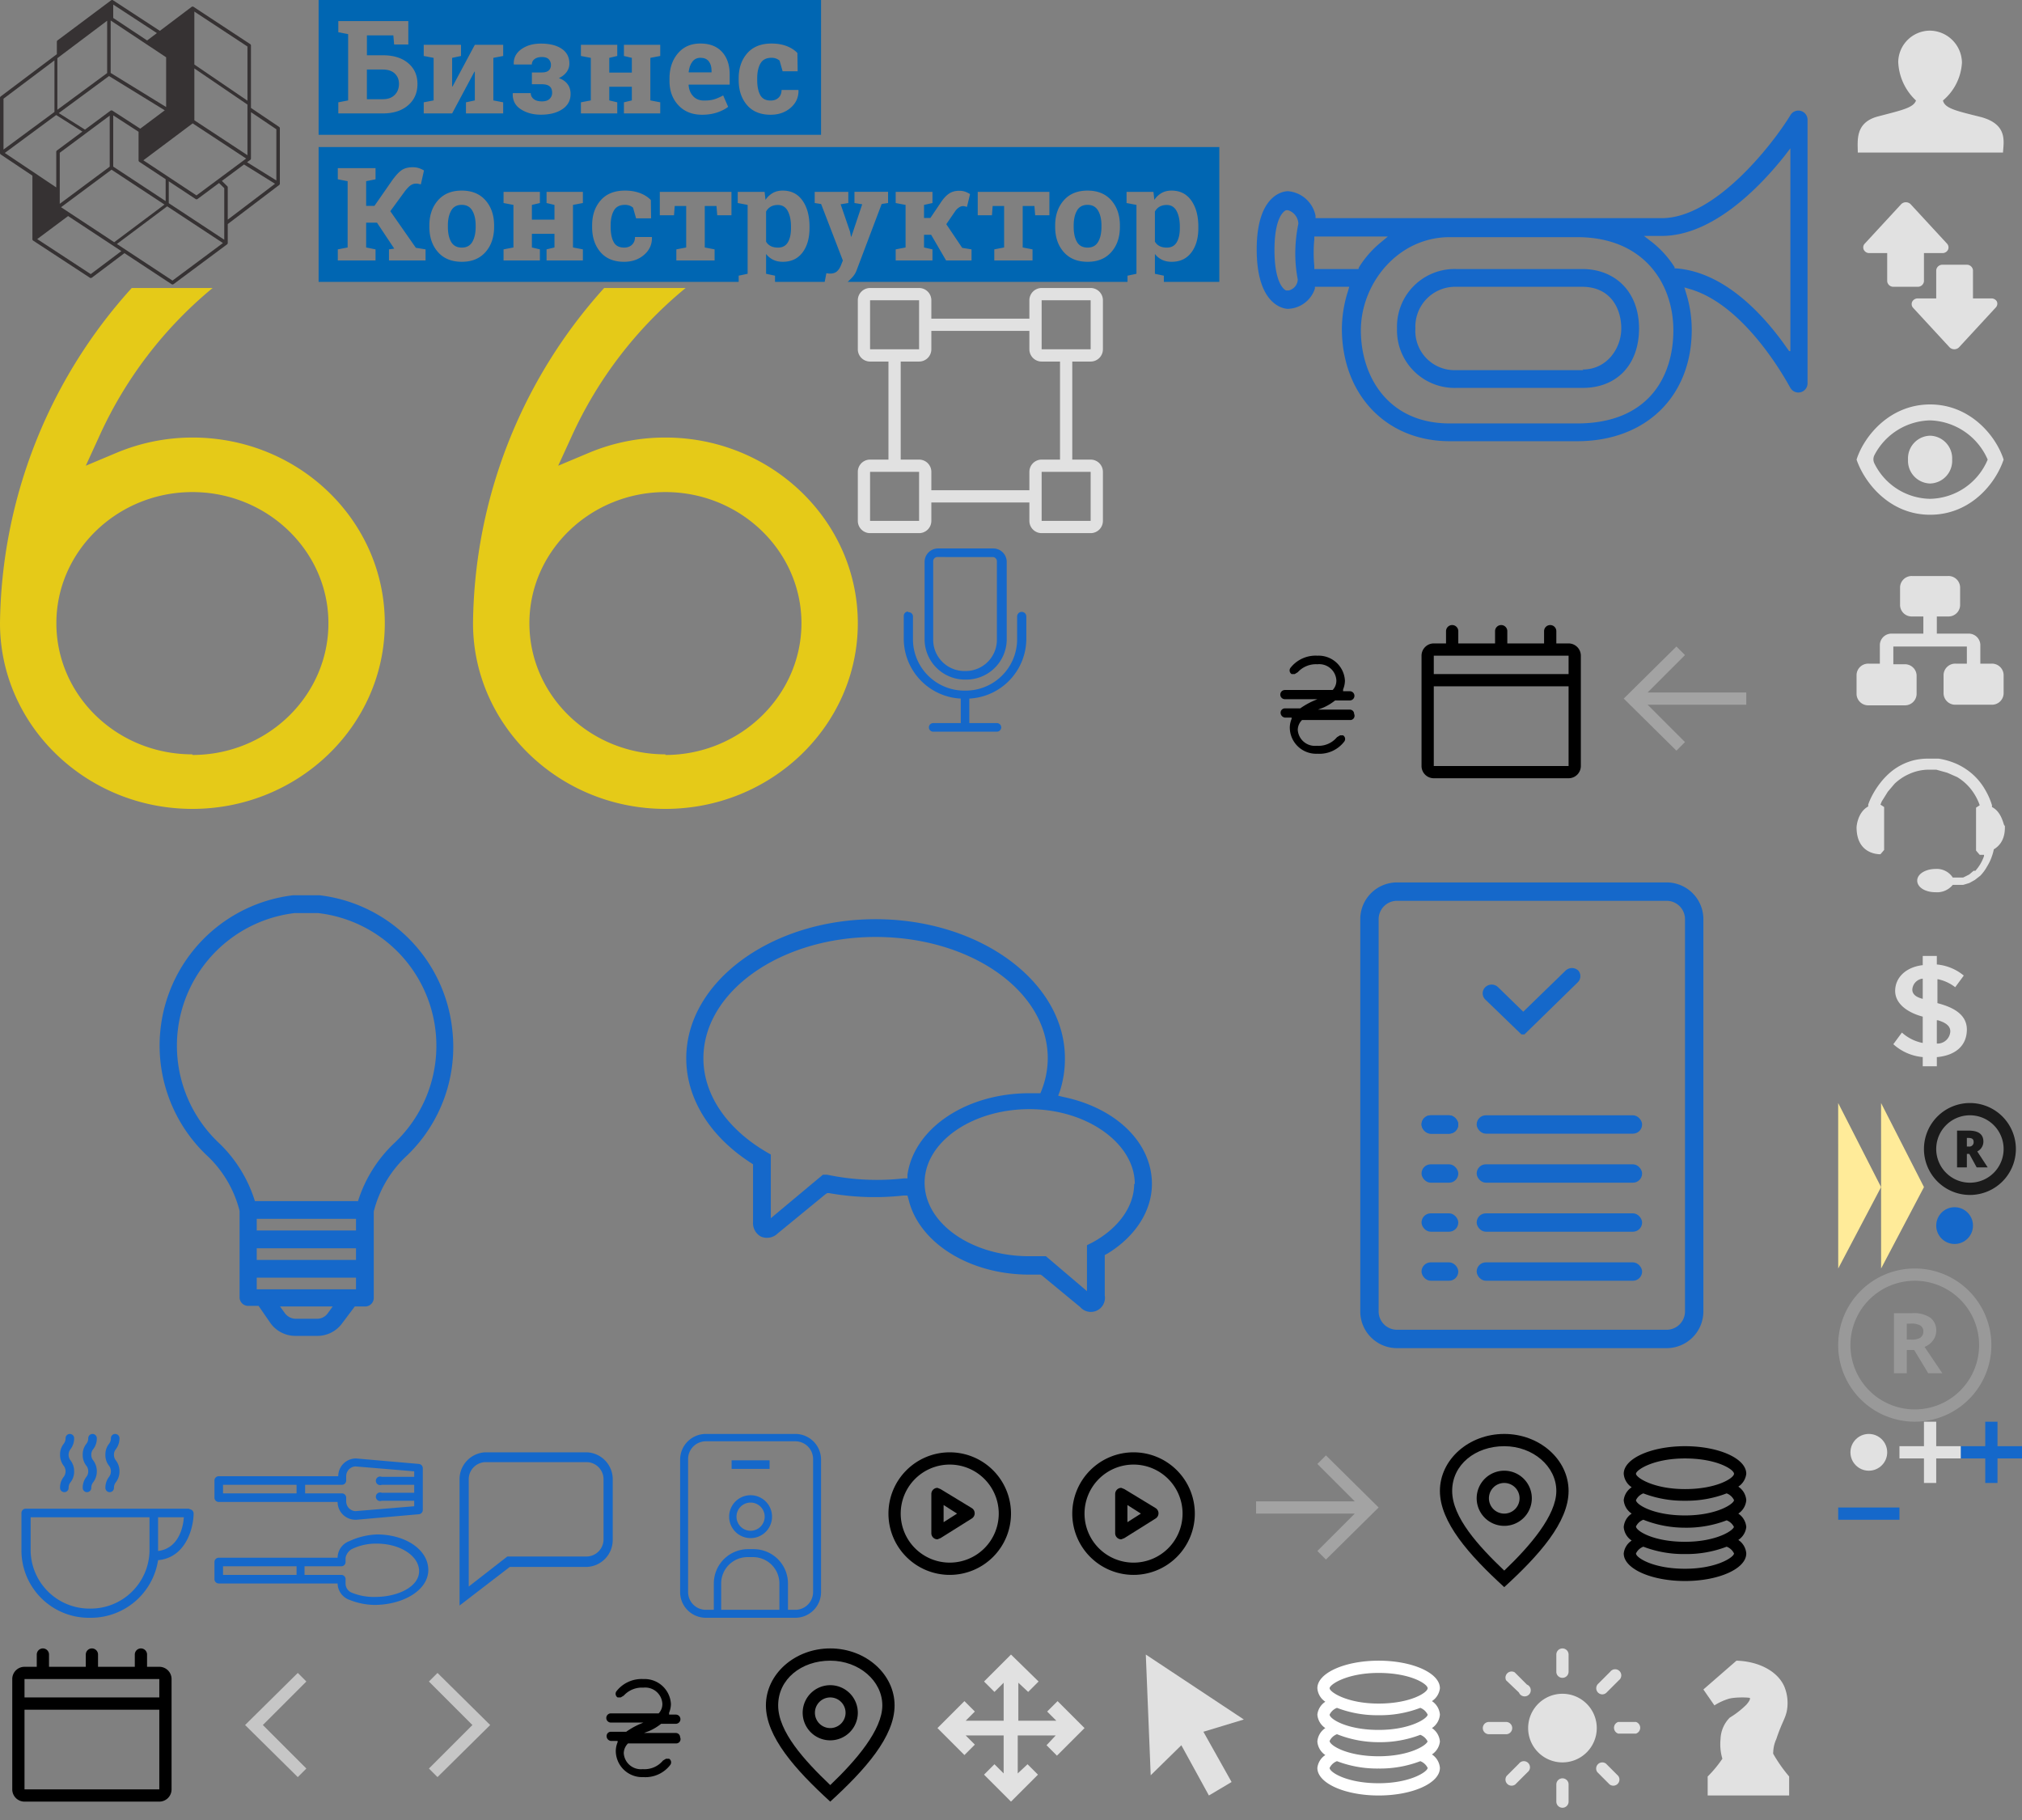 <?xml version="1.0" encoding="utf-8"?><svg width="330" height="297" viewBox="0 0 330 297" xmlns="http://www.w3.org/2000/svg" xmlns:xlink="http://www.w3.org/1999/xlink"><rect x="0" y="0" width="330" height="297" fill="#808080" stroke="none"/><svg width="7" height="27" viewBox="0 0 7 27" id="arrow-yelow-icon" x="307" y="180"><path d="M.006 27L7 13.717 0 0zM0 27" fill="#ffeb99"/></svg><svg width="7" height="27" viewBox="0 0 7 27" id="corner-yellow" x="300" y="180"><path d="M.006 27L7 13.717 0 0zM0 27" fill="#ffeb99"/></svg><svg width="30" height="30" viewBox="0 0 30 30" id="currency" x="200" y="100"><path d="M21 16.5a.7.7 0 0 0-.7-.7h-5.2l.8-.3a8.6 8.6 0 0 0 2-1.2h2.4a.7.7 0 0 0 0-1.5h-1.1v-.3a3.9 3.9 0 0 0 .3-1.4A4.3 4.3 0 0 0 15 7a5.2 5.2 0 0 0-4.4 2 .7.7 0 0 0 .2 1h.5l.5-.3A4 4 0 0 1 15 8.4a2.8 2.8 0 0 1 3.1 2.6 2.2 2.2 0 0 1-.6 1.6H9.7a.7.7 0 0 0 0 1.5H15l-.7.3a12.6 12.6 0 0 0-2.1 1.2H9.7a.7.7 0 0 0-.7.7.8.8 0 0 0 .7.8h1.1v.2a3.9 3.9 0 0 0-.3 1.4A4.3 4.3 0 0 0 15 23a5.1 5.1 0 0 0 4.4-2 .7.7 0 0 0-.2-1h-.5l-.5.3a3.9 3.9 0 0 1-3.3 1.4 2.8 2.8 0 0 1-3.1-2.6 2.3 2.3 0 0 1 .7-1.6h7.8a.7.7 0 0 0 .7-1z"/></svg><svg width="30" height="30" viewBox="0 0 30 30" id="date" x="230" y="100"><path d="M26 5h-2V3a1 1 0 0 0-2 0v2h-6V3a1 1 0 0 0-2 0v2H8V3a1 1 0 0 0-2 0v2H4a2 2 0 0 0-2 2v18a2 2 0 0 0 2 2h22a2 2 0 0 0 2-2V7a2 2 0 0 0-2-2zm0 20H4V12h22v13zm0-15H4V7h22v3z"/></svg><svg width="30" height="30" viewBox="0 0 30 30" id="i-arrow-left-m" x="260" y="100"><path fill="#c6c6c6" opacity=".5" d="M13.6 5.5L15 6.9 8.9 13H25v2H8.9l6.1 6.1-1.4 1.4L5 14l8.6-8.5z"/></svg><svg width="30" height="30" viewBox="0 0 30 30" id="i-arrow-right-m" x="200" y="232"><path fill="#c6c6c6" opacity=".5" d="M16.4 5.5L15 6.9l6.1 6.1H5v2h16.1L15 21.1l1.4 1.4L25 14l-8.6-8.5z"/></svg><svg width="30" height="30" viewBox="0 0 30 30" id="i-date-m" y="267"><path d="M26 5h-2V3a1 1 0 0 0-2 0v2h-6V3a1 1 0 0 0-2 0v2H8V3a1 1 0 0 0-2 0v2H4a2 2 0 0 0-2 2v18a2 2 0 0 0 2 2h22a2 2 0 0 0 2-2V7a2 2 0 0 0-2-2zm0 20H4V12h22v13zm0-15H4V7h22v3z"/></svg><svg width="30" height="30" viewBox="0 0 30 30" id="i-gallery-left" x="30" y="267"><path fill="#c6c6c6" d="M10 14.5L18.6 6 20 7.4l-7.1 7.1 7.1 7.1-1.4 1.4-8.6-8.5z"/></svg><svg width="30" height="30" viewBox="0 0 30 30" id="i-gallery-right" x="60" y="267"><path fill="#c6c6c6" d="M20 14.5L11.4 6 10 7.4l7.1 7.1-7.1 7.1 1.4 1.4 8.6-8.5z"/></svg><svg width="30" height="30" viewBox="0 0 30 30" id="i-griwna-m" x="90" y="267"><path d="M21 16.5a.7.7 0 0 0-.7-.7h-5.2l.8-.3a8.6 8.6 0 0 0 2-1.2h2.4a.7.7 0 0 0 0-1.5h-1.1v-.3a3.9 3.9 0 0 0 .3-1.4A4.3 4.3 0 0 0 15 7a5.2 5.2 0 0 0-4.4 2 .7.7 0 0 0 .2 1h.5l.5-.3A4 4 0 0 1 15 8.4a2.8 2.8 0 0 1 3.1 2.6 2.2 2.2 0 0 1-.6 1.6H9.7a.7.7 0 0 0 0 1.5H15l-.7.3a12.6 12.6 0 0 0-2.1 1.2H9.7a.7.7 0 0 0-.7.7.8.8 0 0 0 .7.8h1.1v.2a3.9 3.9 0 0 0-.3 1.4A4.3 4.3 0 0 0 15 23a5.1 5.1 0 0 0 4.4-2 .7.7 0 0 0-.2-1h-.5l-.5.3a3.9 3.9 0 0 1-3.3 1.4 2.8 2.8 0 0 1-3.1-2.6 2.3 2.3 0 0 1 .7-1.6h7.8a.7.7 0 0 0 .7-1z"/></svg><svg width="30" height="30" viewBox="0 0 30 30" id="i-location-m" x="120" y="267"><path d="M15.5 4c4.7 0 8.5 3.3 8.5 7.3s-4.3 9-8.5 13c-4.2-4-8.5-8.7-8.5-13S10.8 4 15.5 4m0-2C9.7 2 5 6.2 5 11.3S9.8 21.8 15.5 27C21.2 21.8 26 16.4 26 11.3S21.3 2 15.5 2z"/><path d="M15.5 17a4.5 4.5 0 1 1 4.5-4.5 4.5 4.5 0 0 1-4.5 4.5zm0-7a2.5 2.5 0 1 0 2.5 2.5 2.5 2.5 0 0 0-2.5-2.5z"/></svg><svg width="100" height="100" viewBox="0 0 100 100" id="i-materials-1-l" x="200" y="132"><g class="ali-materials-svg" fill="#1568ca"><path d="M72 15a3 3 0 0 1 3 3v64a3 3 0 0 1-3 3H28a3 3 0 0 1-3-3V18a3 3 0 0 1 3-3h44m0-3H28a6 6 0 0 0-6 6v64a6 6 0 0 0 6 6h44a6 6 0 0 0 6-6V18a6 6 0 0 0-6-6z"/><path d="M57.6 26.4a1.5 1.5 0 0 0-2.1 0l-6.9 6.7-4.1-4a1.5 1.5 0 0 0-2.1 0 1.4 1.4 0 0 0 0 2l5.9 5.7h.5l8.7-8.5a1.4 1.4 0 0 0 .1-1.9z"/><rect x="32" y="50" width="6" height="3" rx="1.5" ry="1.5"/><rect x="32" y="50" width="6" height="3" rx="1.5" ry="1.5"/><rect x="32" y="58" width="6" height="3" rx="1.5" ry="1.5"/><rect x="32" y="66" width="6" height="3" rx="1.5" ry="1.5"/><rect x="32" y="74" width="6" height="3" rx="1.5" ry="1.5"/><rect x="41" y="50" width="27" height="3" rx="1.5" ry="1.5"/><rect x="41" y="58" width="27" height="3" rx="1.5" ry="1.5"/><rect x="41" y="66" width="27" height="3" rx="1.5" ry="1.5"/><rect x="41" y="74" width="27" height="3" rx="1.5" ry="1.5"/></g></svg><svg width="100" height="100" viewBox="0 0 100 100" id="i-materials-2-l" x="200"><path d="M58.2 43.9H37.6a9.4 9.4 0 0 0-9.6 9.7 9.4 9.4 0 0 0 9.7 9.7h20.6c5.6 0 9.2-3.8 9.2-9.7s-3.8-9.7-9.3-9.7zm.2 16.5H37.7a6.4 6.4 0 0 1-6.7-6.8 6.5 6.5 0 0 1 6.6-6.8h20.6c4.7 0 6.4 3.6 6.4 6.8s-2.3 6.7-6.3 6.7zm35.5-42.3a1.5 1.5 0 0 0-1.7.7c-2.8 4.6-12.2 16.8-21 16.8H14.7v-.4a5 5 0 0 0-4.5-4c-.5 0-5.1.3-5.1 9.5s4.5 9.7 5.1 9.7a4.8 4.8 0 0 0 4.4-3.3v-.3h5.6l-.2.7a20.5 20.5 0 0 0-1 6.3C19.1 64.5 26.3 72 36.6 72h20.8c11.2 0 18.7-7.3 18.7-18.2a20.1 20.1 0 0 0-.9-5.9l-.3-1 1 .3c9.4 2.8 16.2 16 16.3 16.1a1.5 1.5 0 0 0 2.8-.7V19.5a1.5 1.5 0 0 0-1.1-1.4zM11.8 45.6a1.9 1.9 0 0 1-1.5 1.8h-.4c-.5-.2-1.9-1.5-1.9-6.6s1.4-6.3 1.9-6.5h.3a2.4 2.4 0 0 1 1.7 2.2 24.4 24.4 0 0 0-.5 4.5 22.2 22.2 0 0 0 .4 4.6zm9.9-1.7h-7.2v-.5a21.5 21.5 0 0 1-.1-2.4 18.6 18.6 0 0 1 .1-1.9v-.5h12l-1.2 1a16.6 16.6 0 0 0-3.5 4zm35.7 25.2H36.6c-10 0-14.5-7.6-14.5-15.2s6-15.2 14.5-15.2h20.8c10.9 0 15.7 7.6 15.7 15.2S69 69.1 57.4 69.1zM92 57.3l-1-1.4c-3.8-5.2-9.9-11.5-17.4-12.1h-.3v-.2a16.4 16.4 0 0 0-3.7-4.1l-1.3-1h2.9c8.4 0 16.1-8.1 20-13l1-1.3v33.1z" fill="#1568ca"/></svg><svg width="100" height="100" viewBox="0 0 100 100" id="i-materials-3-l" y="132"><path d="M73.8 35.9a24.7 24.7 0 0 0-21.6-21.8h-4.4a24.7 24.7 0 0 0-14.2 42.3 18.6 18.6 0 0 1 5.5 9.2V79.7a1.4 1.4 0 0 0 1.4 1.4h1.7l2 2.9a5 5 0 0 0 4 2h3.6a5 5 0 0 0 4-2l2.1-2.8h1.7a1.4 1.4 0 0 0 1.4-1.4V65.7a18.6 18.6 0 0 1 5.5-9.2 24.6 24.6 0 0 0 7.3-20.6zM53.5 82.3a2.1 2.1 0 0 1-1.7.9h-3.6a2.2 2.2 0 0 1-1.7-.9l-.8-1.1h8.6zm4.6-5.8v1.9H41.9v-1.9h16.2zm-16.2-2.9v-1.9h16.2v1.9H41.9zm0-4.8v-1.9h16.2v1.9H41.9zM58.4 64H41.6a22.2 22.2 0 0 0-6.1-9.7A21.8 21.8 0 0 1 48.1 17h3.8a21.8 21.8 0 0 1 12.6 37.4 22.2 22.2 0 0 0-6.1 9.7z" fill="#1568ca"/></svg><svg width="100" height="100" viewBox="0 0 100 100" id="i-materials-4-l" x="100" y="132"><path d="M22.9 67.4a2.5 2.5 0 0 0 1.3 2.4 2.5 2.5 0 0 0 2.7-.5l7.8-6.4.3-.2h.3a42.5 42.5 0 0 0 12.1.4h.7l.2.7C50 70.8 58.2 76 68 76h1.8l.2.1 6.3 5.2a2.3 2.3 0 0 0 4-1.9v-6.6l.4-.2c4.6-2.8 7.3-7 7.3-11.4 0-6.7-5.8-12.4-14.5-14.2l-.8-.2.3-.8a17.2 17.2 0 0 0 .8-5.3C73.8 28.2 59.9 18 42.9 18S12 28.2 12 40.7c0 6.6 3.9 12.8 10.6 17.1l.3.2v9.4zm62.2-6.2c0 3.7-2.6 7.3-6.9 9.6l-.8.4v7.5L70.7 73H68c-9.5 0-17.1-5.4-17.1-12S58.6 49 68 49s17.2 5.6 17.2 12.2zM14.8 40.7c0-10.9 12.6-19.8 28.1-19.8S71 29.7 71 40.7a14.4 14.4 0 0 1-1 5.2l-.2.5H68c-10.3 0-18.8 5.7-19.9 13.3v.6h-.6a39.6 39.6 0 0 1-12.5-.6h-.7l-8.5 7.1V56.4l-.7-.4c-6.5-3.8-10.3-9.4-10.3-15.3z" fill="#1568ca"/></svg><svg width="10" height="10" viewBox="0 0 10 10" id="i-minus-s" x="300" y="242"><path d="M10 6V4H0v2h10z" fill="#1568ca"/></svg><svg width="30" height="30" viewBox="0 0 30 30" id="i-play-m" x="170" y="232"><path d="M15 7a8 8 0 1 1-8 8 8 8 0 0 1 8-8m0-2a10 10 0 1 0 10 10A10 10 0 0 0 15 5z"/><path d="M14 13.6l2.2 1.4-2.2 1.4v-2.8m-1-2.8a1 1 0 0 0-1 1v6.4a1 1 0 0 0 1 1l.5-.2 5.1-3.2a1 1 0 0 0 0-1.7L13.5 11l-.5-.2z"/></svg><svg width="10" height="10" viewBox="0 0 10 10" id="i-plus-active-s" x="320" y="232"><path fill="#1568ca" d="M10 4H6V0H4v4H0v2h4v4h2V6h4V4z"/></svg><svg width="10" height="10" viewBox="0 0 10 10" id="i-plus-s" x="310" y="232"><path fill="#e1e1e1" d="M10 4H6V0H4v4H0v2h4v4h2V6h4V4z"/></svg><svg width="30" height="30" viewBox="0 0 30 30" id="i-price-m" x="260" y="232"><path d="M25 12.8a2.9 2.9 0 0 0-1.3-2.2A2.9 2.9 0 0 0 25 8.5C25 6 20.5 4 15 4S5 6 5 8.5a2.9 2.9 0 0 0 1.3 2.2A2.9 2.9 0 0 0 5 12.8 2.9 2.9 0 0 0 6.3 15 2.9 2.9 0 0 0 5 17.2a2.9 2.9 0 0 0 1.3 2.2A2.9 2.9 0 0 0 5 21.5C5 24 9.5 26 15 26s10-2 10-4.5a2.9 2.9 0 0 0-1.3-2.2 2.9 2.9 0 0 0 1.3-2.1 2.9 2.9 0 0 0-1.3-2.2 2.9 2.9 0 0 0 1.3-2.2zM15 6c5.2 0 8 1.8 8 2.5S20.2 11 15 11 7 9.1 7 8.5 9.8 6 15 6zm0 6.9a18.3 18.3 0 0 0 6.8-1.2 2.2 2.2 0 0 1 1.2 1.1c0 .6-2.8 2.5-8 2.5s-8-1.8-8-2.5a2.2 2.2 0 0 1 1.2-1.1 18.3 18.3 0 0 0 6.8 1.2zm8 8.6c0 .6-2.8 2.5-8 2.5s-8-1.8-8-2.5a2.2 2.2 0 0 1 1.2-1.1 18.3 18.3 0 0 0 6.8 1.2 18.3 18.3 0 0 0 6.8-1.2 2.2 2.2 0 0 1 1.2 1.1zm0-4.4c0 .6-2.8 2.5-8 2.5s-8-1.8-8-2.5A2.2 2.2 0 0 1 8.2 16a18.3 18.3 0 0 0 6.8 1.3 18.3 18.3 0 0 0 6.8-1.2 2.2 2.2 0 0 1 1.2 1.1z"/></svg><svg width="35" height="35" viewBox="0 0 35 35" id="i-program-1-l" x="105" y="232"><title>i-program-1-l</title><path d="M20.6 6.3h-6.2v1.4h6.2V6.3zM17.5 12a3.5 3.5 0 1 0 3.5 3.5 3.5 3.5 0 0 0-3.5-3.5zm0 5.8a2.3 2.3 0 1 1 2.3-2.3 2.3 2.3 0 0 1-2.3 2.3zM24.8 2H10.2A4.2 4.2 0 0 0 6 6.1v21.8a4.2 4.2 0 0 0 4.2 4.1h14.6a4.2 4.2 0 0 0 4.2-4.1V6.1A4.2 4.2 0 0 0 24.8 2zm-2.5 28.7h-9.6v-4.3a4.3 4.3 0 0 1 4.3-4.3h.9a4.3 4.3 0 0 1 4.3 4.3v4.3zm5.4-2.9a2.9 2.9 0 0 1-2.9 2.9h-1.2v-4.3a5.6 5.6 0 0 0-5.6-5.6h-.9a5.6 5.6 0 0 0-5.6 5.6v4.3h-1.3a2.9 2.9 0 0 1-2.9-2.9V6.1a2.9 2.9 0 0 1 2.9-2.9h14.6a2.9 2.9 0 0 1 2.9 2.9v21.8z" fill="#1568ca"/></svg><svg width="35" height="35" viewBox="0 0 35 35" id="i-program-2-l" x="140" y="87"><title>i-program-2-l</title><path d="M13.1 2.5a2.2 2.2 0 0 0-2.2 2.1v12.9a6.6 6.6 0 0 0 6.7 6.4 6.6 6.6 0 0 0 6.7-6.4V4.6a2.2 2.2 0 0 0-2.2-2.1h-9zm0 1.4H22a.7.7 0 0 1 .7.7v12.9a5.1 5.1 0 0 1-5.2 5 5.1 5.1 0 0 1-5.2-5V4.6a.7.7 0 0 1 .8-.7zm-4.9 8.9a.7.7 0 0 0-.7.7v3.9a9.8 9.8 0 0 0 9.3 9.6v4h-4.5a.7.7 0 1 0 0 1.4h10.4a.7.7 0 1 0 0-1.4h-4.5v-4a9.8 9.8 0 0 0 9.3-9.6v-3.8a.7.7 0 0 0-1.5 0v3.9a8.4 8.4 0 0 1-8.5 8.2A8.4 8.4 0 0 1 9 17.5v-3.9a.7.7 0 0 0-.7-.7h-.1z" fill="#1568ca"/></svg><svg width="35" height="35" viewBox="0 0 35 35" id="i-program-3-l" y="232"><title>i-program-3-l</title><path d="M31.3 14.4l-.5-.2H4.2a.7.7 0 0 0-.7.7v6.2A11 11 0 0 0 14.7 32a11.1 11.1 0 0 0 11.1-9.4c4.5-.4 5.8-5.2 5.8-7.7a.8.8 0 0 0-.3-.5zm-6.9 6.7a9.6 9.6 0 0 1-9.7 9.4A9.6 9.6 0 0 1 5 21.1v-5.5h19.4v5.5zm1.4 0v-5.5H30c-.1 1.7-.9 5.1-4.2 5.5zm-16-10.3a.7.7 0 1 0 1.4 0 1.4 1.4 0 0 1 .3-.9 2.8 2.8 0 0 0 .6-1.8 2.9 2.9 0 0 0-.6-1.8 1.4 1.4 0 0 1-.3-.9 1.4 1.4 0 0 1 .3-.9 2.9 2.9 0 0 0 .6-1.8.7.7 0 1 0-1.4 0 1.4 1.4 0 0 1-.3.9 2.8 2.8 0 0 0-.6 1.8 2.9 2.9 0 0 0 .6 1.8 1.5 1.5 0 0 1 0 1.8 2.8 2.8 0 0 0-.6 1.8zm4.6-2.7a1.4 1.4 0 0 1-.3.9 2.9 2.9 0 0 0-.6 1.8.7.7 0 1 0 1.4 0 1.4 1.4 0 0 1 .3-.9 2.9 2.9 0 0 0 .6-1.8 2.9 2.9 0 0 0-.6-1.8 1.4 1.4 0 0 1-.3-.9 1.4 1.4 0 0 1 .3-.9 2.8 2.8 0 0 0 .6-1.8.7.7 0 1 0-1.4 0 1.4 1.4 0 0 1-.3.9 2.8 2.8 0 0 0-.6 1.8 2.8 2.8 0 0 0 .6 1.8 1.4 1.4 0 0 1 .3.9zm2.8 2.7a.7.7 0 1 0 1.4 0 1.4 1.4 0 0 1 .3-.9 2.9 2.9 0 0 0 .6-1.8 2.9 2.9 0 0 0-.6-1.8 1.4 1.4 0 0 1-.3-.9 1.4 1.4 0 0 1 .3-.9 2.9 2.9 0 0 0 .6-1.8.7.7 0 1 0-1.4 0 1.4 1.4 0 0 1-.3.9 2.8 2.8 0 0 0-.6 1.8 2.8 2.8 0 0 0 .6 1.8 1.5 1.5 0 0 1 0 1.8 2.9 2.9 0 0 0-.6 1.8z" fill="#1568ca"/></svg><svg width="35" height="35" viewBox="0 0 35 35" id="i-program-4-l" x="35" y="232"><title>i-program-4-l</title><path d="M.7 13.1h19.4a2.9 2.9 0 0 0 3 2.9h.1l10.2-.9a.7.7 0 0 0 .6-.7V7.6a.7.7 0 0 0-.6-.7L23.1 6a2.9 2.9 0 0 0-2.9 2.9H.7a.7.7 0 0 0-.7.7v2.8a.7.7 0 0 0 .7.7zm14.1-2.8h6a.7.7 0 0 0 .7-.7v-.7A1.6 1.6 0 0 1 23 7.3l9.6.8V9h-5.3a.7.7 0 1 0 0 1.3h5.3v1.3h-5.3a.7.7 0 1 0 0 1.3h5.3v.9l-9.6.8a1.6 1.6 0 0 1-1.5-1.6v-.6a.7.7 0 0 0-.7-.7h-6v-1.4zm-13.4 0h12v1.4h-12v-1.4zm25.2 8.1a11.7 11.7 0 0 0-4.6 1.1 2.9 2.9 0 0 0-1.9 2.7H.7a.7.7 0 0 0-.7.7v2.8a.7.7 0 0 0 .7.7h19.4a2.9 2.9 0 0 0 2 2.7 11.3 11.3 0 0 0 4 .8c4.7 0 8.8-2.4 8.8-5.7s-3.7-5.8-8.4-5.8zM13.4 25h-12v-1.4h12V25zm12.8 3.6a9.5 9.5 0 0 1-3.8-.7 1.6 1.6 0 0 1-1-1.4v-.8a.7.7 0 0 0-.7-.7h-6v-1.4h6a.7.7 0 0 0 .7-.7v-.7a2.1 2.1 0 0 1 1-1.4 9 9 0 0 1 4.1-.9c3.8 0 6.9 2 6.9 4.5s-3.4 4.2-7.2 4.2z" fill="#1568ca"/></svg><svg width="35" height="35" viewBox="0 0 35 35" id="i-program-5-l" x="70" y="232"><title>i-program-5-l</title><path d="M25.8 5H9.2A4.4 4.4 0 0 0 5 9.4V30l8.2-6.3h12.6a4.4 4.4 0 0 0 4.2-4.4V9.4A4.4 4.4 0 0 0 25.8 5zM6.5 26.9V9.4a2.8 2.8 0 0 1 2.7-2.8h16.6a2.8 2.8 0 0 1 2.7 2.8v9.8a2.8 2.8 0 0 1-2.7 2.8h-13z" fill="#1568ca"/></svg><svg width="10" height="10" viewBox="0 0 10 10" id="i-program-bullet" x="300" y="232"><circle cx="5" cy="5" r="3" fill="#e1e1e1"/></svg><svg width="10" height="10" viewBox="0 0 10 10" id="i-program-bullet-active" x="314" y="195"><circle cx="5" cy="5" r="3" fill="#1568ca"/></svg><svg width="140" height="85" viewBox="0 0 140 85" id="i-quote-o" y="47"><path d="M31.4 24.4A32.1 32.1 0 0 0 19 26.9L14 29l2.2-4.8A67.3 67.3 0 0 1 34.7 0H21.5A82.8 82.8 0 0 0 0 54.7C0 71.4 14.1 85 31.4 85s31.4-13.6 31.4-30.3-14-30.3-31.4-30.3zm0 51.7c-12.3 0-22.2-9.6-22.2-21.4s10-21.4 22.2-21.4 22.2 9.6 22.2 21.4-9.9 21.5-22.2 21.5zM108.6 24.4a32.1 32.1 0 0 0-12.5 2.5l-5 2.1 2.2-4.8A67.3 67.3 0 0 1 111.9 0H98.6a82.8 82.8 0 0 0-21.4 54.7c0 16.7 14.1 30.3 31.4 30.3S140 71.4 140 54.7s-14.1-30.3-31.4-30.3zm0 51.7c-12.3 0-22.2-9.6-22.2-21.4s10-21.4 22.2-21.4 22.2 9.6 22.2 21.4-10 21.5-22.2 21.5z" fill="#e5ca18"/></svg><svg width="25" height="25" viewBox="0 0 25 25" id="i-reserved-o" x="300" y="207"><path d="M12.5 2A10.5 10.5 0 1 1 2 12.5 10.5 10.5 0 0 1 12.5 2m0-2A12.5 12.5 0 1 0 25 12.5 12.5 12.5 0 0 0 12.5 0z" fill="#fff" opacity=".2"/><path d="M11.2 13.3v3.8H9.1V7.3H12a4.9 4.9 0 0 1 3 .7 2.6 2.6 0 0 1 1 2.2 2.6 2.6 0 0 1-.5 1.5 3.2 3.2 0 0 1-1.4 1.1l2.9 4.3h-2.3l-2.3-3.8h-1.2zm0-1.7h.7a2.6 2.6 0 0 0 1.5-.3 1.2 1.2 0 0 0 .5-1 1.1 1.1 0 0 0-.5-1 2.9 2.9 0 0 0-1.6-.3h-.6v2.7z" fill="#fff" opacity=".2"/></svg><svg width="15" height="15" viewBox="0 0 15 15" id="i-reserved-s" x="314" y="180"><path d="M7.5 2A5.5 5.5 0 1 1 2 7.5 5.5 5.5 0 0 1 7.5 2m0-2A7.5 7.5 0 1 0 15 7.5 7.5 7.5 0 0 0 7.5 0z" fill="#1b1b1b"/><path d="M7 8.3v2.2H5.4v-6h1.9q2.4 0 2.4 1.8a1.8 1.8 0 0 1-1 1.6l1.7 2.6H8.6L7.4 8.3H7zm0-1.2h.3a.7.7 0 0 0 .8-.8q0-.6-.8-.6H7v1.4z" fill="#1b1b1b"/></svg><svg width="30" height="30" viewBox="0 0 30 30" id="i-results-1-m" x="300"><path d="M23.3 19.1c-4-1-5.9-1.4-6.2-2.7a8.7 8.7 0 0 0 3.1-6.2A5.3 5.3 0 0 0 15 5a5.2 5.2 0 0 0-5.2 5.1 9.1 9.1 0 0 0 2.9 6.3c-.4 1.2-2.4 1.6-6.2 2.6s-3.3 4-3.3 5.9h23.7c.1-1.8.8-4.6-3.6-5.8z" fill="#e1e1e1"/></svg><svg width="30" height="30" viewBox="0 0 30 30" id="i-results-10-m" x="300" y="30"><path d="M14 15.9v-4.6h3a1 1 0 0 0 .9-.5.9.9 0 0 0-.1-1l-6-6.5a1.1 1.1 0 0 0-1.5 0l-6 6.5a.9.9 0 0 0-.1 1 1 1 0 0 0 .9.5H8v4.6a1 1 0 0 0 1 .9h4a1 1 0 0 0 1-.9zm11.9 3.3a1 1 0 0 0-.9-.5h-3v-4.6a1 1 0 0 0-1-.9h-4a1 1 0 0 0-1 .9v4.6h-3a1 1 0 0 0-.9.5.9.9 0 0 0 .1 1l6 6.5a1.1 1.1 0 0 0 1.5 0l6-6.5a.9.9 0 0 0 .2-1z" fill="#e1e1e1"/></svg><svg width="30" height="30" viewBox="0 0 30 30" id="i-results-2-m" x="300" y="60"><path d="M15 6C8.4 6 4.2 11.2 3 15c1.3 3.8 5.4 9 12 9s10.7-5.1 12-9c-1.2-3.8-5.4-9-12-9zm0 15.4a10.3 10.3 0 0 1-9.1-5.8 1.5 1.5 0 0 1 0-1.3A10.5 10.5 0 0 1 15 8.6a10.6 10.6 0 0 1 9.4 6.4 10.4 10.4 0 0 1-9.4 6.4zm0-10.3a3.7 3.7 0 0 0-3.6 3.9 3.7 3.7 0 0 0 3.6 3.9 3.7 3.7 0 0 0 3.6-3.9 3.7 3.7 0 0 0-3.6-3.9z" fill="#e1e1e1"/></svg><svg width="30" height="30" viewBox="0 0 30 30" id="i-results-3-m" x="300" y="90"><path d="M9 15.5v2.9h1.8a1.9 1.9 0 0 1 2 1.8v3.1a1.9 1.9 0 0 1-2 1.8H5a1.9 1.9 0 0 1-2-1.8v-3.2a1.9 1.9 0 0 1 2-1.8h1.8v-3.1a1.9 1.9 0 0 1 2-1.8h5.1v-2.8h-1.8a1.9 1.9 0 0 1-2-1.8v-3a1.9 1.9 0 0 1 2-1.8h5.8a1.9 1.9 0 0 1 2 1.8v3a1.9 1.9 0 0 1-2 1.8h-1.8v2.8h5.1a1.9 1.9 0 0 1 2 1.8v3.1H25a1.9 1.9 0 0 1 2 1.8v3.1a1.9 1.9 0 0 1-2 1.8h-5.8a1.9 1.9 0 0 1-2-1.8v-3.1a1.9 1.9 0 0 1 2-1.8H21v-2.8H9z" fill="#e1e1e1"/></svg><svg width="30" height="30" viewBox="0 0 30 30" id="i-results-4-m" x="300" y="120"><path d="M25.1 11.7v-.3A11.6 11.6 0 0 0 24 8.9a10 10 0 0 0-2.6-3 10.6 10.6 0 0 0-2.2-1.3 11.9 11.9 0 0 0-2.8-.8h-1.6a9.9 9.9 0 0 0-2.6.3 9.6 9.6 0 0 0-3.4 1.7A11.5 11.5 0 0 0 7 7.6a13.6 13.6 0 0 0-1.6 2.5 10.1 10.1 0 0 0-.5 1.2v.3C3.1 12.6 3 15 3 15c0 4.6 3.9 4.4 3.9 4.4l.6-.7v-7l-.6-.4.2-.5 1-1.6 1.1-1.3a8.3 8.3 0 0 1 2.4-1.6 7.8 7.8 0 0 1 3.3-.7H16l1.8.5 1.6.7a8.3 8.3 0 0 1 2.2 1.9 9.1 9.1 0 0 1 1.5 2.7l-.6.4v7l.6.7h.7v.2a6.9 6.9 0 0 1-1 1.9l-.4.5h-.3l-.7.6-1 .5h-1.7a3.1 3.1 0 0 0-2.8-1.4c-1.6 0-3 .8-3 1.9s1.3 1.9 3 1.9a3.3 3.3 0 0 0 2.8-1.2h1.7l1-.3.9-.5.9-.7a7.3 7.3 0 0 0 1.1-1.5 8 8 0 0 0 .8-1.7 7.4 7.4 0 0 0 .3-1.1c1-.6 1.9-1.7 1.8-3.9-.2.4-.3-2.1-2.1-3z" fill="#e1e1e1"/></svg><svg width="30" height="30" viewBox="0 0 30 30" id="i-results-5-m" x="300" y="150"><path d="M16.2 13.7V9.8h.1a6.9 6.9 0 0 1 2.8 1.3l1.4-1.9a8 8 0 0 0-4.3-1.8h-.1V6h-2.3v1.5c-2.7.3-4.5 2-4.5 4.2s2.2 3.6 4.5 4.2v4.3a7.1 7.1 0 0 1-3.4-1.7L9 20.4a8.2 8.2 0 0 0 4.8 2.1V24h2.3v-1.5h.1c3-.3 4.8-1.9 4.8-4.5s-2.5-3.7-4.8-4.3zm-4.1-2.2a1.9 1.9 0 0 1 1.7-1.8V13c-.8-.2-1.7-.6-1.7-1.5zm4.2 8.8h-.2v-3.8h.2c1 .3 2 .8 2 1.8a2.1 2.1 0 0 1-2 2z" fill="#e1e1e1"/></svg><svg width="30" height="30" viewBox="0 0 30 30" id="i-results-6-m" x="270" y="267"><path d="M19.4 19.2a24.3 24.3 0 0 0 2.6 3.7V26H8.7v-3.1a19.2 19.2 0 0 0 2.4-2.9 8.3 8.3 0 0 1-.3-3.2 5.2 5.2 0 0 1 1.5-3.5 14.7 14.7 0 0 0 2.7-2.1c.7-.8.6-1 .6-1.1s-2.2-.2-3.4.1a9.5 9.5 0 0 0-2.4 1.1L8 8.7 13.4 4c3.6.1 6.7 1.7 7.8 4.2a7 7 0 0 1 .4 4.1c-.3 1.3-.8 1.8-1.7 4.5a5.5 5.5 0 0 0-.5 2.1.9.9 0 0 0 0 .3z" fill="#e1e1e1"/></svg><svg width="30" height="30" viewBox="0 0 30 30" id="i-results-7-m" x="240" y="267"><path d="M15 9.4a5.6 5.6 0 1 0 5.6 5.6A5.6 5.6 0 0 0 15 9.4zm0-2.6a1 1 0 0 0 1-1V3a1 1 0 1 0-2 0v2.9a1 1 0 0 0 1 .9zm0 16.4a1 1 0 0 0-1 1V27a1 1 0 0 0 2 0v-2.9a1 1 0 0 0-1-.9zM27 14h-2.9a1 1 0 0 0 0 1.9H27a1 1 0 0 0 0-1.9zM6.8 15a1 1 0 0 0-1-1H3a1 1 0 0 0 0 2h2.9a1 1 0 0 0 .9-1zm15.3 5.8a1 1 0 0 0-1.4 1.4l2 2a1 1 0 0 0 1.4-1.4zM7.9 9.2a1 1 0 1 0 1.3-1.3l-2-2a1 1 0 0 0-1.4 1.3zm0 11.6l-2 2a1 1 0 0 0 1.4 1.4l2-2a1 1 0 1 0-1.4-1.4zM21.5 9.5a1 1 0 0 0 .7-.3l2-2a1 1 0 1 0-1.4-1.4l-2 2a1 1 0 0 0 .7 1.7z" fill="#e1e1e1"/></svg><svg width="30" height="30" viewBox="0 0 30 30" id="i-results-8-m" x="180" y="267"><path d="M23 13.6L7 3l.8 19.7 5-4.9 4.5 8.2 3.7-2.2-4.6-8.2z" fill="#e1e1e1"/></svg><svg width="30" height="30" viewBox="0 0 30 30" id="i-results-9-m" x="150" y="267"><path d="M22.6 10.6l-1.7 1.7 1.5 1.5h-6.2V7.6l1.6 1.5 1.7-1.7L15 3l-4.4 4.4 1.7 1.7 1.5-1.5v6.2H7.6l1.5-1.5-1.7-1.7L3 15l4.4 4.4 1.7-1.7-1.5-1.5h6.2v6.2l-1.5-1.5-1.7 1.7L15 27l4.4-4.4-1.7-1.7-1.6 1.5v-6.2h6.2l-1.5 1.6 1.7 1.7L27 15z" fill="#e1e1e1"/></svg><svg width="40" height="40" viewBox="0 0 40 40" id="i-scheme-o" x="140" y="47"><path d="M38 12a2 2 0 0 0 2-2V2a2 2 0 0 0-2-2h-8a2 2 0 0 0-2 2v3H12V2a2 2 0 0 0-2-2H2a2 2 0 0 0-2 2v8a2 2 0 0 0 2 2h3v16H2a2 2 0 0 0-2 2v8a2 2 0 0 0 2 2h8a2 2 0 0 0 2-2v-3h16v3a2 2 0 0 0 2 2h8a2 2 0 0 0 2-2v-8a2 2 0 0 0-2-2h-3V12h3zM30 2h8v8h-8V2zM2 2h8v8H2V2zm0 36v-8h8v8H2zm36 0h-8v-8h8v8zm-5-10h-3a2 2 0 0 0-2 2v3H12v-3a2 2 0 0 0-2-2H7V12h3a2 2 0 0 0 2-2V7h16v3a2 2 0 0 0 2 2h3v16z" fill="#e1e1e1"/></svg><svg width="30" height="30" viewBox="0 0 30 30" id="location" x="230" y="232"><path d="M15.5 4c4.7 0 8.5 3.3 8.5 7.3s-4.3 9-8.5 13c-4.2-4-8.5-8.7-8.5-13S10.8 4 15.5 4m0-2C9.7 2 5 6.2 5 11.3S9.8 21.8 15.5 27C21.2 21.8 26 16.4 26 11.3S21.3 2 15.5 2z"/><path d="M15.5 17a4.5 4.5 0 1 1 4.5-4.5 4.5 4.5 0 0 1-4.5 4.5zm0-7a2.5 2.5 0 1 0 2.5 2.5 2.5 2.5 0 0 0-2.5-2.5z"/></svg><svg width="200" height="47" viewBox="0 0 200 47" id="logo"><defs><path id="bqa" d="M0 0h200v46H0z"/></defs><clipPath id="bqb"><use xlink:href="#bqa" overflow="visible"/></clipPath><path clip-path="url(#bqb)" fill="#0066B2" d="M114.316 9.432c-.559 0-1.001.214-1.325.642s-.524.99-.6 1.687l.031.051h3.705v-.269c0-.642-.15-1.154-.45-1.537-.3-.382-.754-.574-1.361-.574m-51.848 1.915h-2.587v4.843h2.587c.849 0 1.503-.236 1.961-.709.459-.472.688-1.071.688-1.795 0-.69-.227-1.253-.683-1.687-.455-.435-1.111-.652-1.966-.652"/><path clip-path="url(#bqb)" fill="#0066B2" d="M52 22h82V0H52v22zm14.598-4.812c-1.022.88-2.398 1.32-4.129 1.32h-7.255v-1.811l1.604-.311V5.572l-1.604-.311V3.44h11.425v3.819h-2.318l-.124-1.49h-4.316v3.249h2.588c1.745 0 3.125.426 4.139 1.278 1.015.852 1.522 1.989 1.522 3.41 0 1.442-.511 2.603-1.532 3.482m15.523-8.056l-1.604.311v6.943l1.604.311v1.811h-6.074v-1.811l1.448-.311v-4.688l-.062-.01-3.643 6.82h-4.636v-1.811l1.614-.311V9.443l-1.614-.311V7.311h6.085v1.821l-1.449.311v4.667l.063.01 3.642-6.809h4.626v1.821zm9.661 8.683c-.894.6-2.061.9-3.503.9-1.277 0-2.372-.297-3.286-.89-.914-.594-1.351-1.449-1.309-2.567l.01-.061h2.929c0 .386.159.707.476.962.317.255.766.383 1.346.383.558 0 .975-.135 1.251-.404.276-.269.414-.6.414-.994 0-.482-.138-.836-.414-1.06-.276-.224-.7-.337-1.273-.337h-1.614v-1.924h1.614c.511 0 .887-.107 1.129-.321.241-.214.362-.518.362-.911a1.29 1.29 0 0 0-.347-.911c-.231-.248-.609-.372-1.133-.372-.49 0-.885.11-1.185.331-.3.221-.45.518-.45.89H83.87l-.021-.062c-.041-1 .366-1.809 1.221-2.427.856-.617 1.925-.926 3.209-.926 1.434 0 2.568.283 3.4.848.831.566 1.246 1.37 1.246 2.412 0 .503-.152.964-.455 1.382-.304.417-.724.746-1.263.988.621.22 1.095.55 1.423.988s.492.974.492 1.609c0 1.049-.447 1.874-1.34 2.474m15.973-8.683l-1.614.311v6.943l1.614.311v1.811h-5.929v-1.811l1.293-.311v-2.225h-3.684v2.225l1.304.311v1.811h-5.93v-1.811l1.615-.311V9.443l-1.615-.311V7.311h5.93v1.821l-1.304.311v2.4h3.684v-2.4l-1.293-.311V7.311h5.929v1.821zm11.332 4.678h-6.685l-.02.062c.055.738.301 1.345.739 1.821s1.034.714 1.786.714c.668 0 1.224-.067 1.665-.201a7.757 7.757 0 0 0 1.45-.637l.817 1.863c-.462.365-1.061.672-1.795.921-.735.248-1.555.372-2.458.372-1.614 0-2.905-.517-3.871-1.552s-1.449-2.349-1.449-3.943v-.414c0-1.662.457-3.032 1.371-4.108.914-1.077 2.141-1.611 3.68-1.604 1.511 0 2.683.455 3.519 1.365.834.911 1.251 2.143 1.251 3.695v1.646zm9.956 3.772c-.876.762-1.966 1.143-3.27 1.143-1.67 0-2.957-.528-3.86-1.583-.905-1.056-1.356-2.411-1.356-4.067v-.31c0-1.649.464-3.005 1.392-4.068.928-1.062 2.25-1.593 3.969-1.593.903 0 1.714.134 2.432.403.717.269 1.314.649 1.79 1.139l.042 2.99h-2.454l-.496-1.749a1.927 1.927 0 0 0-.559-.325 2.05 2.05 0 0 0-.755-.13c-.856 0-1.46.311-1.812.932-.351.62-.527 1.421-.527 2.401v.31c0 1 .161 1.806.486 2.416.324.611.894.916 1.708.916.537 0 .969-.156 1.293-.471.325-.314.487-.733.487-1.257h2.732l.031.062c.027 1.131-.397 2.079-1.273 2.841M52 24v22h68.557v-1.012l1.459-.31V33.439l-1.615-.31v-1.822h4.388l.145 1.305a3.589 3.589 0 0 1 1.19-1.118c.462-.262 1-.393 1.615-.393 1.387 0 2.462.541 3.229 1.624.765 1.083 1.148 2.508 1.148 4.274v.217c0 1.657-.383 2.988-1.148 3.995-.767 1.008-1.836 1.511-3.209 1.511-.586 0-1.107-.108-1.562-.326a3.199 3.199 0 0 1-1.17-.957v3.239l1.459.31V46h8.105l.278-1.415.3.042c.104.013.193.02.269.02.503 0 .89-.122 1.159-.368.269-.244.476-.55.621-.915l.342-.849-3.55-9.221-1.046-.165v-1.822h5.486v1.822l-1.252.207 1.531 4.47.155.807.063.011 1.769-5.288-1.262-.207v-1.822h5.484v1.822l-1.045.155-4.119 10.897c-.324.807-.757 1.157-1.299 1.702-.044.045-.101.076-.149.117h45.69v-1.012l1.459-.31V33.439l-1.614-.31v-1.822h4.388l.144 1.305a3.591 3.591 0 0 1 1.191-1.118c.462-.262 1-.393 1.614-.393 1.387 0 2.463.541 3.229 1.624.766 1.083 1.148 2.508 1.148 4.274v.217c0 1.657-.382 2.988-1.148 3.995-.766 1.008-1.835 1.511-3.208 1.511-.587 0-1.108-.108-1.563-.326a3.204 3.204 0 0 1-1.169-.957v3.239l1.459.31V46H199V24H52zm17.454 18.505h-5.971v-1.811l.859-.124-2.815-4.233h-1.77v4.046l1.532.311v1.811h-6.158v-1.811l1.604-.311V29.569l-1.604-.311v-1.821h6.158v1.821l-1.532.311v4.025h1.356l2.825-4.067c.601-.841 1.131-1.424 1.594-1.749.461-.324 1.076-.486 1.842-.486.351 0 .679.048.983.145.303.096.583.224.838.383l-.507 2.266-.45-.098a1.63 1.63 0 0 0-.326-.026c-.318 0-.611.09-.88.269-.269.18-.593.514-.972 1.004l-2.36 3.228 4.17 5.972 1.584.259v1.811zm11.187-5.485c0 1.683-.468 3.055-1.402 4.113-.936 1.06-2.223 1.589-3.866 1.589-1.662 0-2.961-.529-3.896-1.589-.935-1.058-1.402-2.43-1.402-4.113v-.218c0-1.669.467-3.037 1.402-4.103.935-1.066 2.227-1.598 3.876-1.598 1.656 0 2.95.531 3.886 1.593.934 1.063 1.402 2.432 1.402 4.108v.218zm14.489-3.891l-1.615.31v6.944l1.615.311v1.811H89.2v-1.811l1.293-.311v-2.225h-3.684v2.225l1.304.311v1.811h-5.93v-1.811l1.614-.311v-6.944l-1.614-.31v-1.822h5.93v1.822l-1.304.31v2.401h3.684v-2.401l-1.293-.31v-1.822h5.93v1.822zm9.996 8.45c-.876.762-1.966 1.143-3.27 1.143-1.669 0-2.956-.528-3.86-1.583-.904-1.056-1.356-2.412-1.356-4.067v-.311c0-1.649.464-3.004 1.392-4.067.928-1.062 2.251-1.593 3.969-1.593.904 0 1.715.134 2.432.403.717.269 1.314.649 1.79 1.138l.042 2.991h-2.453l-.497-1.749a1.91 1.91 0 0 0-.558-.326 2.073 2.073 0 0 0-.756-.129c-.855 0-1.459.31-1.811.931-.352.621-.528 1.422-.528 2.401v.311c0 1 .162 1.806.486 2.416.325.611.894.916 1.708.916.538 0 .969-.157 1.294-.471.324-.314.486-.733.486-1.257h2.733l.03.062c.028 1.131-.396 2.079-1.273 2.841m14.25-6.453h-2.317l-.125-1.511h-1.914v6.768l1.604.311v1.811h-6.241v-1.811l1.605-.311v-6.768h-1.873l-.114 1.511h-2.318v-3.819h11.693v3.819zm39.182 7.379h-4.15l-2.443-4.192h-1.159v2.07l1.377.311v1.811h-6.003v-1.811l1.614-.311v-6.944l-1.614-.31v-1.822h6.003v1.822l-1.377.31v2.132h1.035l1.677-2.484c.42-.648.862-1.136 1.324-1.464.463-.328 1.039-.492 1.728-.492.345 0 .656.049.932.145.276.097.549.228.817.394l-.507 2.09-.388-.104a1.354 1.354 0 0 0-.284-.02c-.207 0-.427.079-.658.238s-.429.358-.595.6l-1.448 2.111 2.597 3.86 1.522.249v1.811zm12.708-7.379h-2.318l-.125-1.511h-1.914v6.768l1.604.311v1.811h-6.24v-1.811l1.604-.311v-6.768h-1.873l-.114 1.511h-2.318v-3.819h11.694v3.819zm11.508 1.894c0 1.683-.467 3.055-1.402 4.113-.935 1.06-2.224 1.589-3.866 1.589-1.662 0-2.961-.529-3.896-1.589-.935-1.058-1.402-2.43-1.402-4.113v-.218c0-1.669.467-3.037 1.402-4.103.935-1.066 2.227-1.598 3.876-1.598 1.656 0 2.951.531 3.886 1.593.935 1.063 1.402 2.432 1.402 4.108v.218z"/><path fill="#0066B2" d="M177.486 33.429c-.787 0-1.36.314-1.718.942-.359.628-.538 1.438-.538 2.432v.217c0 1.021.179 1.841.538 2.458.358.618.938.926 1.738.926.78 0 1.351-.31 1.713-.931.362-.621.544-1.439.544-2.453v-.217c0-.994-.183-1.804-.549-2.432s-.942-.942-1.728-.942m-102.133 0c-.786 0-1.359.314-1.718.942s-.538 1.438-.538 2.432v.217c0 1.021.179 1.841.538 2.458.359.618.938.926 1.739.926.779 0 1.35-.31 1.713-.931.362-.621.543-1.439.543-2.453v-.217c0-.994-.183-1.804-.549-2.432s-.941-.942-1.728-.942m50.435 6.727c.321.165.716.248 1.185.248.731 0 1.268-.286 1.609-.859.342-.572.512-1.349.512-2.329v-.217c0-1.055-.176-1.911-.527-2.566-.352-.655-.89-.983-1.615-.983-.455 0-.843.093-1.164.279a1.996 1.996 0 0 0-.761.797v4.905c.187.318.44.559.761.725m63.459 0c.321.165.716.248 1.185.248.732 0 1.268-.286 1.609-.859.342-.572.513-1.349.513-2.329v-.217c0-1.055-.176-1.911-.528-2.566s-.89-.983-1.615-.983c-.455 0-.843.093-1.164.279a1.996 1.996 0 0 0-.761.797v4.905c.187.318.44.559.761.725"/><path fill="#363233" d="M45.55 20.707l-4.592-3.095V7.435a.284.284 0 0 0-.129-.239L31.591 1.12l-.014-.008-.016-.009-.003-.001-.006-.003a.014.014 0 0 0-.006-.002l-.012-.006a.332.332 0 0 0-.098-.018l-.012.001a.299.299 0 0 0-.043.004l-.007.002a.208.208 0 0 0-.041.011l-.007.003-.008.004a.03.03 0 0 0-.008.004l-.012.005-.001.001-.015.009-.001.001a.088.088 0 0 1-.01.006l-.008.006-.002.001-5.171 3.903L18.455.047a.283.283 0 0 0-.327.011L9.395 6.586a.287.287 0 0 0-.115.229V8.84L.114 15.736a.286.286 0 0 0-.114.229v9.007l.001.005a.241.241 0 0 0 .01.07.295.295 0 0 0 .02.054l.011.018c.005.008.008.016.014.023l.01.011.022.023a.226.226 0 0 0 .029.025l.01.009 5.163 3.457v10.372l.001.012a.297.297 0 0 0 .006.043l.001.006c.004.016.01.031.017.046l.004.01a.39.39 0 0 0 .027.045l.003.003a.261.261 0 0 0 .043.045l.007.006.02.014 9.244 6.052a.286.286 0 0 0 .329-.01l5.319-4 7.691 5.063a.286.286 0 0 0 .327-.01l8.724-6.486.012-.009a.282.282 0 0 0 .095-.148h.001a.297.297 0 0 0 .008-.052l.001-.024v-3.083l8.393-6.372.012-.011.021-.02a.291.291 0 0 0 .026-.033l.011-.013.007-.013a.229.229 0 0 0 .01-.023.267.267 0 0 0 .014-.036l.005-.022a.202.202 0 0 0 .005-.043l.002-.013v-9.019a.285.285 0 0 0-.126-.237M31.719 1.889l8.667 5.7v8.842l-8.667-5.901V1.889zm0 9.278l8.667 5.901v8.26l-2.385-1.569-6.282-4.131v-8.461zm-.275 8.965l8.729 5.74-8.106 6.017-8.67-5.73 8.047-6.027zm-13.242 7.559l8.642 5.689-8.205 6.145-8.674-5.711 8.237-6.123zM9.753 33.26v-8.33l8.153-6.062v8.33L9.753 33.26zm8.725-6.072v-8.363l4.137 2.677v4.679a.22.22 0 0 0 .005.044l.003.013a.421.421 0 0 0 .011.038l.004.009a.222.222 0 0 0 .03.053.242.242 0 0 0 .025.031l.009.009a.31.31 0 0 0 .041.034l4.292 2.833v3.573l-8.557-5.63zm0-26.443L25.605 5.4l-1.593 1.202-5.534-3.672V.745zm-.417 2.595l9.053 6.007v8.12l-9.053-5.563V3.34zm8.831 14.661l-4.003 2.997-4.542-2.939-.007-.003-.02-.012-.016-.007-.015-.006a.36.36 0 0 0-.044-.012l-.016-.002-.034-.003-.017.001a.184.184 0 0 0-.041.005h-.006a.382.382 0 0 0-.058.02l-.035.019-.01.007-.007.004-4.151 3.083-4.28-2.697 8.2-6.047 9.102 5.592zM9.361 9.494l8.128-6.114v8.54l-8.128 5.995V9.494zM.572 16.107l8.316-6.256v8.417L.572 24.406v-8.299zm.211 8.854l8.384-6.188 4.28 2.698-4.151 3.086a.287.287 0 0 0-.115.229v5.798L.783 24.961zm14.025 19.772l-8.734-5.718 5.041-3.759 8.689 5.721-4.996 3.756zm13.341 1.053l-9.069-5.971 8.204-6.145 9.101 5.992-8.236 6.124zm8.449-6.668l-9.055-5.962v-3.571l4.376 2.892a.286.286 0 0 0 .328-.009l3.502-2.6.849.834v8.416zm.572-3.274v-5.262a.283.283 0 0 0-.086-.203l-.87-.856 3.613-2.682 5.059 3.145-7.716 5.858zm7.934-6.396l-4.783-2.973.518-.385.02-.016.007-.006.021-.022.006-.007a.23.23 0 0 0 .014-.019l.004-.005.003-.005.01-.018.006-.011.006-.014.004-.012a.143.143 0 0 0 .009-.027l.002-.01a.325.325 0 0 0 .003-.014c.002-.015.004-.03.004-.046v-7.557l4.146 2.795v8.352z"/></svg><svg width="30" height="30" viewBox="0 0 30 30" id="play" x="140" y="232"><path d="M15 7a8 8 0 1 1-8 8 8 8 0 0 1 8-8m0-2a10 10 0 1 0 10 10A10 10 0 0 0 15 5z"/><path d="M14 13.6l2.2 1.4-2.2 1.4v-2.8m-1-2.8a1 1 0 0 0-1 1v6.4a1 1 0 0 0 1 1l.5-.2 5.1-3.2a1 1 0 0 0 0-1.7L13.5 11l-.5-.2z"/></svg><svg width="30" height="30" viewBox="0 0 30 30" id="price" x="210" y="267"><path d="M25 12.8a2.9 2.9 0 0 0-1.3-2.2A2.9 2.9 0 0 0 25 8.5C25 6 20.5 4 15 4S5 6 5 8.5a2.9 2.9 0 0 0 1.3 2.2A2.9 2.9 0 0 0 5 12.8 2.9 2.9 0 0 0 6.3 15 2.9 2.9 0 0 0 5 17.2a2.9 2.9 0 0 0 1.3 2.2A2.9 2.9 0 0 0 5 21.5C5 24 9.5 26 15 26s10-2 10-4.5a2.9 2.9 0 0 0-1.3-2.2 2.9 2.9 0 0 0 1.3-2.1 2.9 2.9 0 0 0-1.3-2.2 2.9 2.9 0 0 0 1.3-2.2zM15 6c5.2 0 8 1.8 8 2.5S20.2 11 15 11 7 9.1 7 8.5 9.8 6 15 6zm0 6.9a18.3 18.3 0 0 0 6.8-1.2 2.2 2.2 0 0 1 1.2 1.1c0 .6-2.8 2.5-8 2.5s-8-1.8-8-2.5a2.2 2.2 0 0 1 1.2-1.1 18.3 18.3 0 0 0 6.8 1.2zm8 8.6c0 .6-2.8 2.5-8 2.5s-8-1.8-8-2.5a2.2 2.2 0 0 1 1.2-1.1 18.3 18.3 0 0 0 6.8 1.2 18.3 18.3 0 0 0 6.8-1.2 2.2 2.2 0 0 1 1.2 1.1zm0-4.4c0 .6-2.8 2.5-8 2.5s-8-1.8-8-2.5A2.2 2.2 0 0 1 8.2 16a18.3 18.3 0 0 0 6.8 1.3 18.3 18.3 0 0 0 6.8-1.2 2.2 2.2 0 0 1 1.2 1.1z" fill="#fff"/></svg></svg>